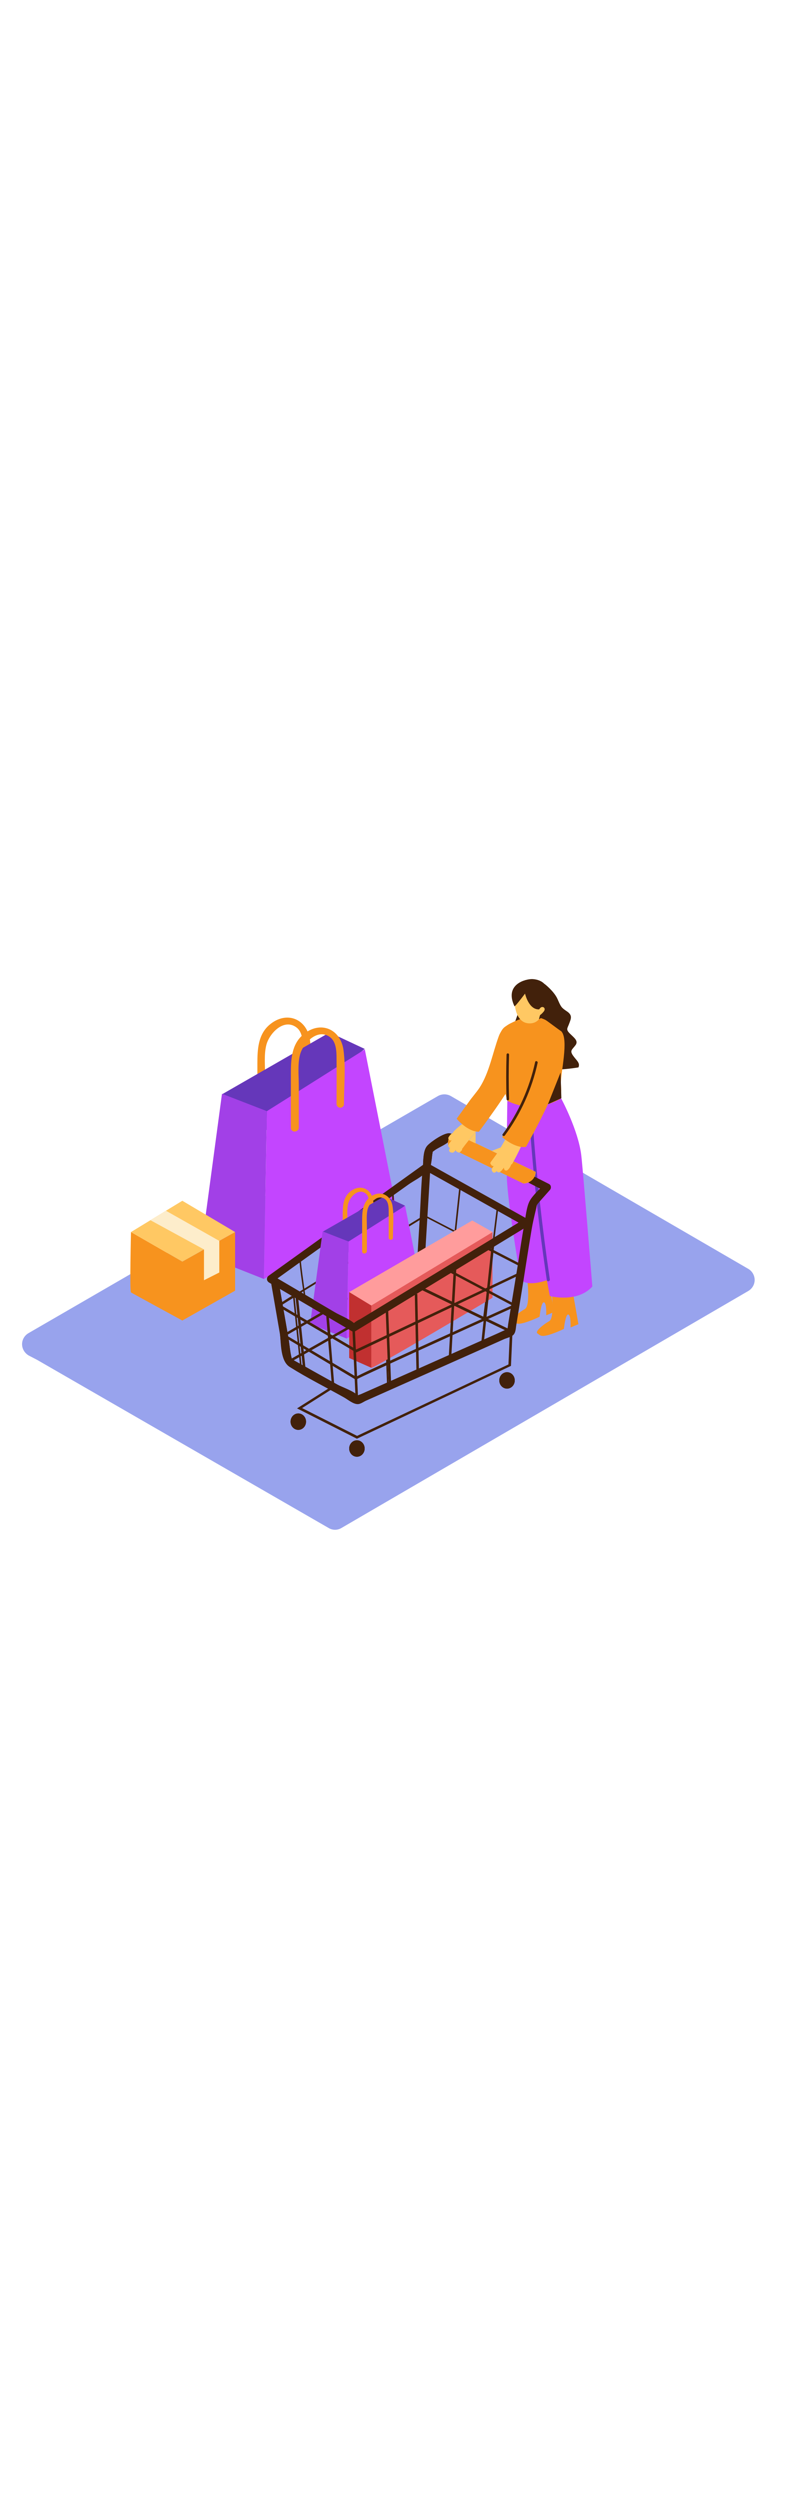 <svg version="1.1" id="Layer_1" xmlns="http://www.w3.org/2000/svg" xmlns:xlink="http://www.w3.org/1999/xlink" x="0px" y="0px" viewBox="0 0 500 500" style="width: 158px;" xml:space="preserve" data-imageid="shopping-43" imageName="Shopping" class="illustrations_image">
<style type="text/css">
	.st0_shopping-43{fill:#98A3ED;}
	.st1_shopping-43{fill:url(#SVGID_1_);}
	.st2_shopping-43{fill:url(#SVGID_00000134245189827362808850000017955616619167684531_);}
	.st3_shopping-43{fill:url(#SVGID_00000110466479644105915660000008927100494363638403_);}
	.st4_shopping-43{fill:#F7931E;}
	.st5_shopping-43{fill:#68E1FD;}
	.st6_shopping-43{opacity:0.63;fill:#2E3192;enable-background:new    ;}
	.st7_shopping-43{opacity:0.22;fill:#2E3192;enable-background:new    ;}
	.st8_shopping-43{fill:#FFC863;}
	.st9_shopping-43{fill:#FDEDCB;}
	.st10_shopping-43{fill:#42210B;}
	.st11_shopping-43{fill:#E55A5A;}
	.st12_shopping-43{fill:#C13030;}
	.st13_shopping-43{fill:#FF9C9C;}
</style>
<path id="Base" class="st0_shopping-43" d="M23.5,319.5l184.5,106.4c2.5,1.5,5.6,1.5,8.1,0l257.5-150c3.9-2.3,5.2-7.2,2.9-11.1&#10;&#9;c-0.7-1.2-1.7-2.2-2.9-2.9L285.3,152.5c-2.5-1.4-5.6-1.4-8.1,0L18,302.6c-3.9,2.3-5.2,7.2-2.9,11.1c0.8,1.3,1.9,2.4,3.2,3.1&#10;&#9;L23.5,319.5z"/>
<g id="Shadow">
	
		<linearGradient id="SVGID_1_-shopping-43" gradientUnits="userSpaceOnUse" x1="235.326" y1="-2234.211" x2="403.255" y2="-2336.201" gradientTransform="matrix(1 0 0 1 0 2588.55)">
		<stop offset="0" style="stop-color:#2E3192;stop-opacity:0"/>
		<stop offset="1" style="stop-color:#2E3192"/>
	</linearGradient>
	<path class="st1_shopping-43" d="M209.5,397.6l116.3-65l-57.1-31.7L167,368.6C177.1,374.7,199.6,391.1,209.5,397.6z"/>
	
		<linearGradient id="SVGID_00000167375165956359577700000011920068261583210149_-shopping-43" gradientUnits="userSpaceOnUse" x1="300.402" y1="-2269.258" x2="359.312" y2="-2317.488" gradientTransform="matrix(1 0 0 1 0 2588.55)">
		<stop offset="0" style="stop-color:#2E3192;stop-opacity:0"/>
		<stop offset="1" style="stop-color:#2E3192"/>
	</linearGradient>
	<path style="fill:url(#SVGID_00000167375165956359577700000011920068261583210149_);" d="M293.7,340l72.5-43.3l-29.2-17.2&#10;&#9;&#9;l-77.4,41.8C269.8,327.4,283.8,333.6,293.7,340z"/>
	
		<linearGradient id="SVGID_00000145033528462802216100000002989515096027691158_-shopping-43" gradientUnits="userSpaceOnUse" x1="81.216" y1="-2290.303" x2="198.846" y2="-2388.963" gradientTransform="matrix(1 0 0 1 0 2588.55)">
		<stop offset="0" style="stop-color:#2E3192;stop-opacity:0"/>
		<stop offset="1" style="stop-color:#2E3192"/>
	</linearGradient>
	<path style="fill:url(#SVGID_00000145033528462802216100000002989515096027691158_);" d="M77.6,321.1l89.4-52.9l-34.9-33.6&#10;&#9;&#9;L38,292.5C47.3,298.1,64.6,313,77.6,321.1z"/>
</g>
<g id="Shopping_Bag">
	<path class="st4_shopping-43" d="M167.8,166.5v-26.9c0-6.2-0.8-13.4,0.8-19.5c1.9-7.2,10.9-16.9,18.9-11.1c4,2.9,4.2,8.9,4.2,13.5&#10;&#9;&#9;c0.1,9.6,0,19.3,0,29c0,1.3,1.1,2.4,2.4,2.4c1.3,0,2.4-1.1,2.4-2.4c0-11.2,1.2-23.1-0.3-34.3c-1.8-13.4-14.7-19-25.6-9.8&#10;&#9;&#9;c-7.3,6.2-7.7,15.7-7.7,24.6v34.5c0,1.3,1.1,2.4,2.4,2.4C166.7,168.9,167.7,167.8,167.8,166.5L167.8,166.5z"/>
	<polygon class="st5_shopping-43 targetColor" points="140.6,151.4 208.6,112.3 230.8,122.7 167.2,175.2 &#9;" style="fill: rgb(195, 69, 255);"/>
	<polygon class="st6_shopping-43" points="140.6,151.4 208.6,112.3 230.8,122.7 167.2,175.2 &#9;"/>
	<path class="st5_shopping-43 targetColor" d="M168.9,162.1c2-1.2,62-39.1,62-39.1l19.7,99.5L167,268.3L168.9,162.1z" style="fill: rgb(195, 69, 255);"/>
	<polyline class="st5_shopping-43 targetColor" points="168.9,162.1 140.5,151.1 126.9,252.4 167,268.3 &#9;" style="fill: rgb(195, 69, 255);"/>
	<polyline class="st7_shopping-43" points="168.9,162.1 140.5,151.1 126.9,252.4 167,268.3 &#9;"/>
	<path class="st4_shopping-43" d="M189.1,172.7v-26.9c0-6.2-0.8-13.4,0.8-19.5c1.9-7.2,11-16.9,18.9-11.1c4,2.9,4.2,9,4.2,13.5&#10;&#9;&#9;c0.1,9.6,0,19.3,0,29c0.1,1.3,1.2,2.3,2.5,2.2c1.2-0.1,2.2-1,2.2-2.2c0-11.2,1.2-23.1-0.3-34.3c-1.8-13.3-14.7-19-25.6-9.7&#10;&#9;&#9;c-7.3,6.2-7.7,15.7-7.7,24.6v34.5c0.1,1.3,1.2,2.3,2.5,2.2C188,174.9,189,173.9,189.1,172.7L189.1,172.7z"/>
</g>
<g id="Box">
	<path class="st4_shopping-43" d="M115.4,294.6v-37.3l33.4-18.7v37.1L115.4,294.6z"/>
	<path class="st4_shopping-43" d="M115.4,257.3l-32.5-18.7c0,0-0.9,37.6,0,38.2s32.5,17.8,32.5,17.8L115.4,257.3z"/>
	<polygon class="st8_shopping-43" points="82.9,238.6 115.4,218.8 148.8,238.6 115.4,257.3 &#9;"/>
	<polygon class="st9_shopping-43" points="95.2,231.1 129.1,249.6 129.1,269.1 138.8,264.2 138.8,244.2 105,225.1 &#9;"/>
</g>
<g id="Character">
	<path class="st10_shopping-43" d="M344.7,81.6c0,0,6,4.6,8.2,9.6s2.3,5.3,6,7.8s2.4,4.8,1.3,7.8s-2.2,3.5,0.5,6.2s5.6,4.6,3.5,7.4&#10;&#9;&#9;s-3.7,3.3-1.6,6.4s4.8,4.7,3.5,7.6c0,0-22.8,4.1-38.2-0.9s-7-14.8-6.6-15.2S329,97,329,97"/>
	<path class="st4_shopping-43" d="M361.8,272.5c0,0-8.8,5.1-12.8,2.8c0,0,2.3,17.6-1.4,19.7s-9.2,6.5-7.5,7.7s2.1,2.4,7.2,1&#10;&#9;&#9;c3.3-1,6.5-2.3,9.6-3.8c0,0,1-9.6,2.8-9.1s1.4,8.2,1.4,8.2l5-2.1L361.8,272.5z"/>
	<path class="st4_shopping-43" d="M346.4,264.8c0,0-8.7,5.1-12.8,2.8c0,0,2.3,17.6-1.4,19.7s-9.2,6.5-7.5,7.7s2.1,2.4,7.2,1&#10;&#9;&#9;c3.3-1,6.5-2.3,9.6-3.8c0,0,1-9.6,2.8-9.1s1.4,8.2,1.4,8.2l5-2.1L346.4,264.8z"/>
	<path class="st5_shopping-43 targetColor" d="M321.1,155.6c0,0-0.6,32.9-0.3,48.4s8.7,64.5,8.7,64.5s2.9,5.2,16.6,0.6l1.9,10c0,0,17.2,4.6,26.9-6&#10;&#9;&#9;c0,0-6-74.8-7-83.1c-1.9-16-12.8-36.1-12.8-36.1" style="fill: rgb(195, 69, 255);"/>
	<path class="st6_shopping-43" d="M337.3,170.8c-0.1-1.3-2.1-1.3-2,0c2.3,32.9,5.9,65.7,10.8,98.3c0.2,1.2,2.1,0.7,1.9-0.5&#10;&#9;&#9;C343.2,236.1,339.6,203.5,337.3,170.8z"/>
	<path class="st10_shopping-43" d="M331.7,230.5L265,271.2l-36.8,22.4c-1.5,0.7-2.9,1.6-4.2,2.6c-2,2.1-1.1-1.4,0.8,0.7c-3-3.2-9.3-5.5-13-7.7&#10;&#9;&#9;l-39.3-23.1v4.1l66.4-47.7l19.5-13.9c3.3-2.4,8.7-4.9,11.3-8.1c1.9-2.4,1.6,1-0.8-1.1c1.2,0.8,2.4,1.4,3.6,2l19.5,10.9l39.7,22.3&#10;&#9;&#9;c2.7,1.5,5.1-2.6,2.4-4.1l-62.9-35.2c-0.7-0.4-1.7-0.4-2.4,0l-98.7,70.9c-1.1,0.7-1.5,2.2-0.8,3.3c0.2,0.3,0.5,0.6,0.8,0.8&#10;&#9;&#9;l52.4,30.8c0.7,0.4,1.7,0.4,2.4,0l109.1-66.5C336.8,233.1,334.4,228.9,331.7,230.5z"/>
	
		<rect x="224.3" y="297.4" transform="matrix(0.999 -4.640909e-02 4.640909e-02 0.999 -14.683 10.779)" class="st10_shopping-43" width="1" height="48.5"/>
	<path class="st10_shopping-43" d="M171.5,270.3l5.6,32.4c1.1,6.4,0.3,17.4,6.2,21.1c11.1,7,23,12.9,34.4,19.3c2.5,1.4,5.9,4.4,8.9,4.2&#10;&#9;&#9;c1.6-0.1,3.7-1.6,5-2.2l73-32.5l14.3-6.4c1.6-0.7,4.5-1.4,5.8-2.6c1.7-1.6,1.6-4.3,2-6.6l2.9-17.9c2.3-14.1,4.4-28.3,6.8-42.4&#10;&#9;&#9;c0.7-4.1,1.6-8,2.6-12.1s0-2.6,2.7-5.7l6.2-7c0.9-0.9,1-2.5,0-3.4c0,0,0,0,0,0c-0.1-0.1-0.3-0.2-0.4-0.3L315.4,192l-21.2-10.9&#10;&#9;&#9;c-2.6-1.3-6.8-4.8-9.8-5c-3.5-0.3-11.6,5.3-13.9,7.8c-2.7,3-2.5,9.5-2.9,13.5c-1.1,11.6-1.4,23.3-2.1,35l-2.5,41.4&#10;&#9;&#9;c-0.2,3.1,4.6,3.1,4.8,0l4.4-72.7c0.2-4.1,0.9-6.4,1.3-10.9c0-0.7,0.9-4,0-2.6s1.6-0.8,2.3-1.2c2.7-1.7,6.4-3.2,8.7-5.4&#10;&#9;&#9;c-1.2,1.1-2.8-1.2,0,0.7c2,1.2,4.1,2.3,6.2,3.2l19.4,9.9l34.6,17.8l-0.5-3.8c-2.8,3.2-7,6.4-9,10.2s-2.5,9.9-3.3,14.4&#10;&#9;&#9;c-1.6,8.4-2.8,17-4.1,25.6l-6.2,38c-0.1,1.3-0.4,2.6-0.6,3.9c-0.1,0.6,2.1-1.3,0.2-0.6c-3,1-5.8,2.6-8.7,3.9l-72.4,32.2l-12,5.3&#10;&#9;&#9;c-1,0.3-1.9,0.7-2.8,1.2c-1.1,1.1,1.7,1,1-0.1c-1.7-2.8-10.1-5.7-12.8-7.2L195,324.8l-8.1-4.5c-0.8-0.4-1.6-0.8-2.3-1.3&#10;&#9;&#9;c-1.3-0.8,0.2,0.3,0.4,0.9c-1.4-4.3-1.6-9.6-2.4-14l-6.4-36.8c-0.5-3-5.1-1.7-4.6,1.3L171.5,270.3z"/>
	<path class="st8_shopping-43" d="M287.7,176c0,0-5.8,2-3.7,8.9l47.4,23c0,0,7.5-0.3,7.6-7.4L287.7,176z"/>
	<ellipse class="st10_shopping-43" cx="188.8" cy="358.6" rx="4.9" ry="5.2"/>
	<ellipse class="st10_shopping-43" cx="225.9" cy="375.6" rx="4.9" ry="5.2"/>
	<ellipse class="st10_shopping-43" cx="320.9" cy="332.5" rx="4.9" ry="5.2"/>
	
		<rect x="187.5" y="277" transform="matrix(0.995 -0.101 0.101 0.995 -29.322 20.422)" class="st10_shopping-43" width="1" height="48.5"/>
	<path class="st10_shopping-43" d="M225.9,332.1L178.7,304l88-50.8l59.3,31.4l-0.2,0.5l0.2,0.5c-33.2,15-95.8,43.4-100.2,45.9L225.9,332.1z&#10;&#9;&#9; M180.7,304l44.6,26.6c1.1-0.7,4.7-2.4,15.4-7.3c8.3-3.9,20-9.2,34.6-15.8c22.2-10.1,44.7-20.3,49.4-22.5l-58-30.7L180.7,304z"/>
	
		<rect x="244.2" y="289.1" transform="matrix(0.999 -3.664371e-02 3.664371e-02 0.999 -11.296 9.175)" class="st10_shopping-43" width="1" height="47.2"/>
	
		<rect x="263.2" y="277.7" transform="matrix(1 -2.129141e-02 2.129141e-02 1 -6.388 5.684)" class="st10_shopping-43" width="1" height="50.3"/>
	
		<rect x="257.9" y="289.8" transform="matrix(5.669279e-02 -0.998 0.998 5.669279e-02 -19.635 559.867)" class="st10_shopping-43" width="57.2" height="1"/>
	
		<rect x="277.3" y="277.9" transform="matrix(0.106 -0.994 0.994 0.106 -0.847 555.771)" class="st10_shopping-43" width="63.1" height="1"/>
	<path class="st10_shopping-43" d="M225.4,314.4l-49.5-29v-0.3c0-0.4,0-0.5,46.4-28.9c23.1-14.1,46.2-28.3,46.2-28.3l0.2-0.1l0.2,0.1l61,31.6&#10;&#9;&#9;l-0.5,0.9L268.9,229c-29.9,18.3-85,52-91.5,56.1l48.1,28.2l103.8-49.2l0.4,0.9L225.4,314.4z"/>
	<path class="st10_shopping-43" d="M225.9,369.1l-0.2-0.1l-37.1-18.9l21.8-13.8l-2.4-29.5l-25.1,14.2l-0.5-0.9l25.6-14.5l-1.3-16.5l1-0.1l1.3,16&#10;&#9;&#9;l56.6-32.1l58.5,28.2l-1,21.8L225.9,369.1z M190.6,350l35.4,18l96-45.4l1-20.6l-57.4-27.7l-56.6,32l2.5,30.5L190.6,350z"/>
	<path class="st10_shopping-43" d="M284,282.5l-1-0.1c0.1-0.7,7.6-71.8,7.8-73.2l1,0.1C291.6,210.7,284.1,281.8,284,282.5z"/>
	
		<rect x="275.1" y="257.5" transform="matrix(0.123 -0.992 0.992 0.123 16.441 534.624)" class="st10_shopping-43" width="71.4" height="1"/>
	<path class="st10_shopping-43" d="M249.6,282.4c-0.1-2.7-1.4-66.6-1.4-67.6h1c0,1.1,1.4,67,1.4,67.6L249.6,282.4z"/>
	<path class="st10_shopping-43" d="M231.5,294.1c-0.8-18.1-3-65.3-3.4-66.9l0.5-0.2l-0.3-0.4l0.5-0.1c0.4,0.2,0.7,0.3,3.7,67.4L231.5,294.1z"/>
	
		<rect x="209" y="242.3" transform="matrix(0.996 -8.489522e-02 8.489522e-02 0.996 -21.99 18.753)" class="st10_shopping-43" width="1" height="51.2"/>
	<path class="st10_shopping-43" d="M192.7,281.2c-3.9-26-3.3-26.4-3-26.7l0.6,0.8L190,255l0.4,0.2c-0.3,1.2,1.8,16.5,3.2,25.9L192.7,281.2z"/>
	<path class="st4_shopping-43" d="M219.9,247.2v-15.5c0-3.6-0.4-7.7,0.5-11.2c1.1-4.2,6.4-9.8,10.9-6.4c2.3,1.7,2.4,5.2,2.4,7.8v16.7&#10;&#9;&#9;c0.1,0.8,0.8,1.3,1.5,1.2c0.6-0.1,1.1-0.6,1.2-1.2c0-6.5,0.7-13.4-0.2-19.8c-1-7.7-8.5-11-14.8-5.6c-4.2,3.6-4.5,9.1-4.5,14.2v19.9&#10;&#9;&#9;c0.1,0.8,0.8,1.3,1.5,1.2C219.3,248.4,219.8,247.9,219.9,247.2L219.9,247.2z"/>
	<polygon class="st5_shopping-43 targetColor" points="204.2,238.4 243.5,215.9 256.3,221.9 219.6,252.2 &#9;" style="fill: rgb(195, 69, 255);"/>
	<polygon class="st6_shopping-43" points="204.2,238.4 243.5,215.9 256.3,221.9 219.6,252.2 &#9;"/>
	<path class="st5_shopping-43 targetColor" d="M220.6,244.6c1.1-0.7,35.8-22.6,35.8-22.6l11.4,57.5L219.4,306L220.6,244.6z" style="fill: rgb(195, 69, 255);"/>
	<polyline class="st5_shopping-43 targetColor" points="220.6,244.6 204.2,238.2 196.3,296.8 219.4,306 &#9;" style="fill: rgb(195, 69, 255);"/>
	<polyline class="st7_shopping-43" points="220.6,244.6 204.2,238.2 196.3,296.8 219.4,306 &#9;"/>
	<path class="st4_shopping-43" d="M232.2,250.8v-15.5c0-3.6-0.4-7.7,0.5-11.2c1.1-4.1,6.4-9.7,10.9-6.4c2.3,1.7,2.4,5.2,2.4,7.8v16.8&#10;&#9;&#9;c0.1,0.8,0.8,1.3,1.5,1.2c0.6-0.1,1.2-0.6,1.2-1.2c0-6.5,0.7-13.4-0.2-19.8c-1-7.7-8.5-11-14.8-5.6c-4.2,3.6-4.5,9.1-4.5,14.2v19.9&#10;&#9;&#9;c0.1,0.8,0.8,1.3,1.5,1.2C231.6,252,232.1,251.5,232.2,250.8L232.2,250.8z"/>
	<path class="st11_shopping-43" d="M235,282.8l76.7-44.3v41.7c0,0-76.7,45.7-76.7,44.3V282.8z"/>
	<polygon class="st12_shopping-43" points="235,282.8 221,276.6 221,318.3 235,324.5 &#9;"/>
	<polygon class="st13_shopping-43" points="221,276.6 235,285.1 311.8,238.6 298.9,231.3 &#9;"/>
	<path class="st10_shopping-43" d="M334.2,230.5l-1.3-0.8c-0.1,0.1-0.3,0.2-0.4,0.3c-1.5,0.9-3,1.7-4.6,2.4l0.4,0.2L265,271.2l-36.8,22.4&#10;&#9;&#9;c-1.5,0.7-2.9,1.5-4.2,2.6c-3.2-2.8-8.7-4.8-12.2-6.9l-36.1-21.2h0.1c-1.5-0.8-3-1.7-4.4-2.6l0,0l-1.2,0.9&#10;&#9;&#9;c-1.1,0.7-1.5,2.2-0.8,3.3c0,0,0,0,0,0c0.2,0.3,0.5,0.6,0.8,0.8l52.4,30.8c0.7,0.4,1.7,0.4,2.4,0l109.1-66.5c0.6-0.4,1-1,1.1-1.7&#10;&#9;&#9;C335.6,232,335.1,231,334.2,230.5z"/>
	<path class="st10_shopping-43" d="M269,199.4c0.2,0.2,0.4,0.3,0.6,0.4C269.4,199.7,269.2,199.6,269,199.4z"/>
	<path class="st10_shopping-43" d="M224.5,296.5c0.1,0.1,0.3,0.2,0.4,0.4C224.7,296.8,224.6,296.7,224.5,296.5z"/>
	
		<rect x="224" y="297.4" transform="matrix(0.999 -4.623474e-02 4.623474e-02 0.999 -14.629 10.739)" class="st10_shopping-43" width="1.6" height="48.5"/>
	<path class="st10_shopping-43" d="M347.4,208.3l-32-16.3l-21.2-10.9c-2.6-1.3-6.8-4.8-9.8-5c-3.5-0.3-11.6,5.3-13.9,7.8s-2.5,6.9-2.7,10.6&#10;&#9;&#9;c1.7,0,3.4,0.2,5.1,0.3c0.2-1.4,0.4-2.9,0.6-4.8c0-0.4,0.3-1.7,0.4-2.5c0.6-0.4,1.6-1.1,2-1.4c2.8-1.5,5.6-3.1,8.2-5l0.5,0.3&#10;&#9;&#9;c2,1.2,4.1,2.3,6.2,3.2l19.4,9.9l32,16.3c-2.6,2.3-4.9,4.9-6.7,7.8c-2.1,3.9-2.5,9.9-3.3,14.4c-1.6,8.4-2.8,17-4.1,25.6l-6.2,38&#10;&#9;&#9;c-0.2,1.1-0.3,2.2-0.5,3.3c-2.9,1.1-5.8,2.6-8.6,3.8l-72.4,32.2l-12,5.3c-0.5,0.2-1.4,0.5-2.1,0.8c-2.2-2.7-9.9-5.3-12.6-6.8&#10;&#9;&#9;L195,324.8l-8.1-4.5l-2.1-1.2c-1.2-4.2-1.5-9-2.2-13.2l-6.4-36.7c-0.5-3-5.1-1.8-4.6,1.3c1.9,10.8,4.4,21.5,5.6,32.4&#10;&#9;&#9;c0.7,6.6,0.3,17.4,6.2,21.1c11.1,7,23,12.9,34.4,19.3c2.5,1.4,5.9,4.4,8.9,4.2c1.6-0.1,3.6-1.6,5-2.2l73-32.5l14.3-6.4&#10;&#9;&#9;c1.6-0.7,4.5-1.4,5.8-2.6c1.7-1.6,1.6-4.3,2-6.6l2.9-17.9c2.3-14.1,4.4-28.3,6.8-42.5c0.7-4.1,1.6-8,2.6-12.1s0-2.6,2.7-5.7l6.2-7&#10;&#9;&#9;c0.9-1,0.9-2.5,0-3.4C347.8,208.5,347.6,208.4,347.4,208.3z"/>
	<path class="st4_shopping-43" d="M287.7,176c0,0-5.8,2-3.7,8.9l47.3,23c0,0,7.5-0.3,7.6-7.4L287.7,176z"/>
	<ellipse class="st10_shopping-43" cx="188.8" cy="358.6" rx="4.9" ry="5.2"/>
	<ellipse class="st10_shopping-43" cx="225.9" cy="375.6" rx="4.9" ry="5.2"/>
	<ellipse class="st10_shopping-43" cx="320.9" cy="332.5" rx="4.9" ry="5.2"/>
	
		<rect x="189.2" y="277.6" transform="matrix(0.995 -0.104 0.104 0.995 -30.276 21.323)" class="st10_shopping-43" width="1.6" height="48.8"/>
	<path class="st10_shopping-43" d="M327.6,285.1l-43.1-22.8l-1.6,0.9l41.1,21.8c-5.8,2.6-27.3,12.4-48.8,22.1c-37.4,17-47.3,21.6-49.8,23.1&#10;&#9;&#9;L181.3,304l26.6-15.4l-1.6-0.9L178.2,304l47.9,28.6v-1c5.4-2.8,67.1-30.9,100.1-45.8L327.6,285.1z"/>
	
		<rect x="245.1" y="288.6" transform="matrix(0.999 -3.996804e-02 3.996804e-02 0.999 -12.281 10.076)" class="st10_shopping-43" width="1.6" height="47.2"/>
	
		<rect x="263" y="277.7" transform="matrix(1 -2.129141e-02 2.129141e-02 1 -6.388 5.685)" class="st10_shopping-43" width="1.6" height="50.3"/>
	
		<rect x="257.9" y="289.5" transform="matrix(5.669279e-02 -0.998 0.998 5.669279e-02 -19.591 559.906)" class="st10_shopping-43" width="57.2" height="1.6"/>
	
		<rect x="277.3" y="277.6" transform="matrix(0.106 -0.994 0.994 0.106 -0.831 555.776)" class="st10_shopping-43" width="63.1" height="1.6"/>
	<path class="st10_shopping-43" d="M308.7,248.1l-1.6,0.9l22.5,11.6l0.7-1.4L308.7,248.1z"/>
	<path class="st10_shopping-43" d="M225.5,312.9L178,285c1.8-1.1,5.7-3.6,11.1-6.9c-0.5-0.3-1-0.7-1.4-1c-12,7.5-12,7.6-11.9,8.1v0.4l49.3,29&#10;&#9;&#9;l0.4,0.2l104.4-49.5l-0.7-1.4L225.5,312.9z"/>
	<path class="st10_shopping-43" d="M225.9,369.4L188,350.2l22.1-14l-2.4-28.8l-24.7,14l-0.8-1.4l25.4-14.4l-1.3-16.3l1.6-0.1l1.3,15.5l56.4-32&#10;&#9;&#9;l58.8,28.4l-1,22.2L225.9,369.4z M191.2,350l34.8,17.6l95.8-45.2l0.9-20.2l-57.2-27.6l-56.3,31.9l2.5,30.5L191.2,350z"/>
	<path class="st4_shopping-43" d="M355,144.9c-0.3-6.7,5.2-28.3,0.2-33.4c-1.1-0.6-8.8-6.5-9.9-7.1c-3.7-1.9-8-2.5-12.1-1.6&#10;&#9;&#9;c-4.8,1-9.3,3-13.3,5.7c-9.1,5.9-2.7,33.2,1.2,47c10.4,5.6,24.1,4.6,34.1-1.6C355,144.9,355.5,153.9,355,144.9z"/>
	<path class="st8_shopping-43" d="M325.7,89.8c-0.3,1.2-0.6,15.8,8.6,16.7s10.7-10.7,10.1-16.7S328.8,78.6,325.7,89.8z"/>
	<path class="st10_shopping-43" d="M325.6,95.7c0.2,0.5,4.6-5.2,6.7-8c0,0,2.8,12.6,11.2,9.5c-1.1,2.1-1.9,4.4-2.4,6.7c0,0,6-2.5,6.5-11.8&#10;&#9;&#9;s-4.1-13.2-10.5-13.6C332.8,78.3,319,81.7,325.6,95.7z"/>
	<path class="st8_shopping-43" d="M344.5,96.8c-0.5-0.7-1.4-0.8-2.1-0.4c-0.9,0.7-1.5,1.7-1.8,2.8c-0.1,0.3,0.1,0.6,0.4,0.7c0,0,0,0,0,0&#10;&#9;&#9;c0.1,0,0.1,0,0.2,0l-0.3,0.4c-0.1,0.1-0.1,0.1-0.1,0.2c-0.5,0.5,0,1.4,0.7,1c0.9-0.6,1.7-1.3,2.4-2.2&#10;&#9;&#9;C344.4,98.8,345.1,97.7,344.5,96.8z"/>
	<path class="st8_shopping-43" d="M292.6,185.8c2.3-3.1,4.7-6.1,7.2-9c1.3-1.6,2.6-3.2,4-4.8c-1.4-2.8-6.5-0.2-8.5-3.5c-3,1.7-5.7,3.9-8.1,6.4&#10;&#9;&#9;c-0.2,0.2-0.4,0.5-0.4,0.8c-1.3,0.7-2.3,1.8-3,3.1c-0.2,0.7,0.2,1.5,0.9,1.8c0.2,0.1,0.5,0.1,0.7,0l0.5-0.1c-0.4,0.4-0.7,0.9-1,1.3&#10;&#9;&#9;c-0.5,0.5-0.9,1.1-1.1,1.8c-0.2,0.7,0.2,1.5,0.9,1.7h0.2c-0.8,1.2-1.2,2.5,0.8,3h0.1c0.6,0.2,1.2,0,1.6-0.4&#10;&#9;&#9;c0.4-0.4,0.8-0.9,1.1-1.3c0,0.7,0.5,1.3,1.2,1.4c0.4,0.4,1.1,0.4,1.5,0l0.1-0.1l1.1-1.2C292.4,186.4,292.5,186.1,292.6,185.8z"/>
	<path class="st8_shopping-43" d="M322.2,176.1c-1.2,1.6-6.7,11.8-8,13.3l0,0l-3.6,4.9c-0.4,0.5-0.3,1.1,0.1,1.5c0,0,0,0,0,0l0.1,0.1&#10;&#9;&#9;c0.3,0.7,1,1,1.7,0.9c-0.4,0.5-0.7,0.9-1,1.4c-0.4,0.5-0.4,1.1-0.1,1.6v0.1c0.9,1.8,2.1,1.1,3,0.1c0.3,0.7,1.1,1,1.8,0.7l0.2-0.1&#10;&#9;&#9;c0.6-0.4,1.1-0.9,1.5-1.5c0.4-0.4,0.8-0.9,1.1-1.3v0.5c0,0.8,0.6,1.4,1.4,1.4c0,0,0,0,0,0c0.2,0,0.5-0.1,0.7-0.2&#10;&#9;&#9;c1.1-0.9,2-2.2,2.4-3.6c0.3-0.1,0.5-0.3,0.7-0.5c1.7-2.9,7-13.2,7.8-16.5C328.6,177.8,326.1,176,322.2,176.1z"/>
	<polyline class="st8_shopping-43" points="317.8,184.7 311.3,187.2 315.5,189.2 &#9;"/>
	<path class="st4_shopping-43" d="M317.8,178.5c0,0,8,7.3,15.1,6.2c0,0,15.9-28.5,18.5-38.8s5.9-31.8,0-33.4s-12.8,3.7-14.4,10.5&#10;&#9;&#9;c-1.6,6.8-3.5,28.4-3.5,28.4L317.8,178.5z"/>
	<path class="st4_shopping-43" d="M289,166.9c0,0,6.9,8.3,14.1,8.2c0,0,19.6-26,23.7-35.9s10.2-30.7,4.5-33.1s-13.2,1.9-15.6,8.5&#10;&#9;&#9;c-3.9,10.6-6,23-12.1,32.5c-2.1,3.2-4.8,6.1-7,9.3L289,166.9z"/>
	<polygon class="st8_shopping-43" points="301,175.5 301,182.5 296.8,180.5 &#9;"/>
	<path class="st10_shopping-43" d="M322.2,126.3c0-0.4-0.4-0.8-0.8-0.8c-0.4,0-0.8,0.4-0.8,0.8l0,0c-0.3,9.4-0.3,18.8,0,28.2&#10;&#9;&#9;c0,0.4,0.4,0.8,0.8,0.8c0.4,0,0.8-0.4,0.8-0.8C321.9,145.1,321.9,135.7,322.2,126.3z"/>
	<polygon class="st10_shopping-43" points="346.8,157.7 354.8,137.6 355.3,153.9 &#9;"/>
	<path class="st10_shopping-43" d="M338.7,131c-3.6,16.5-10.6,32.1-20.6,45.7c-0.6,0.8,0.8,1.6,1.4,0.8c10.1-13.7,17.2-29.5,20.8-46.1&#10;&#9;&#9;C340.4,130.4,338.9,130,338.7,131z"/>
</g>
</svg>